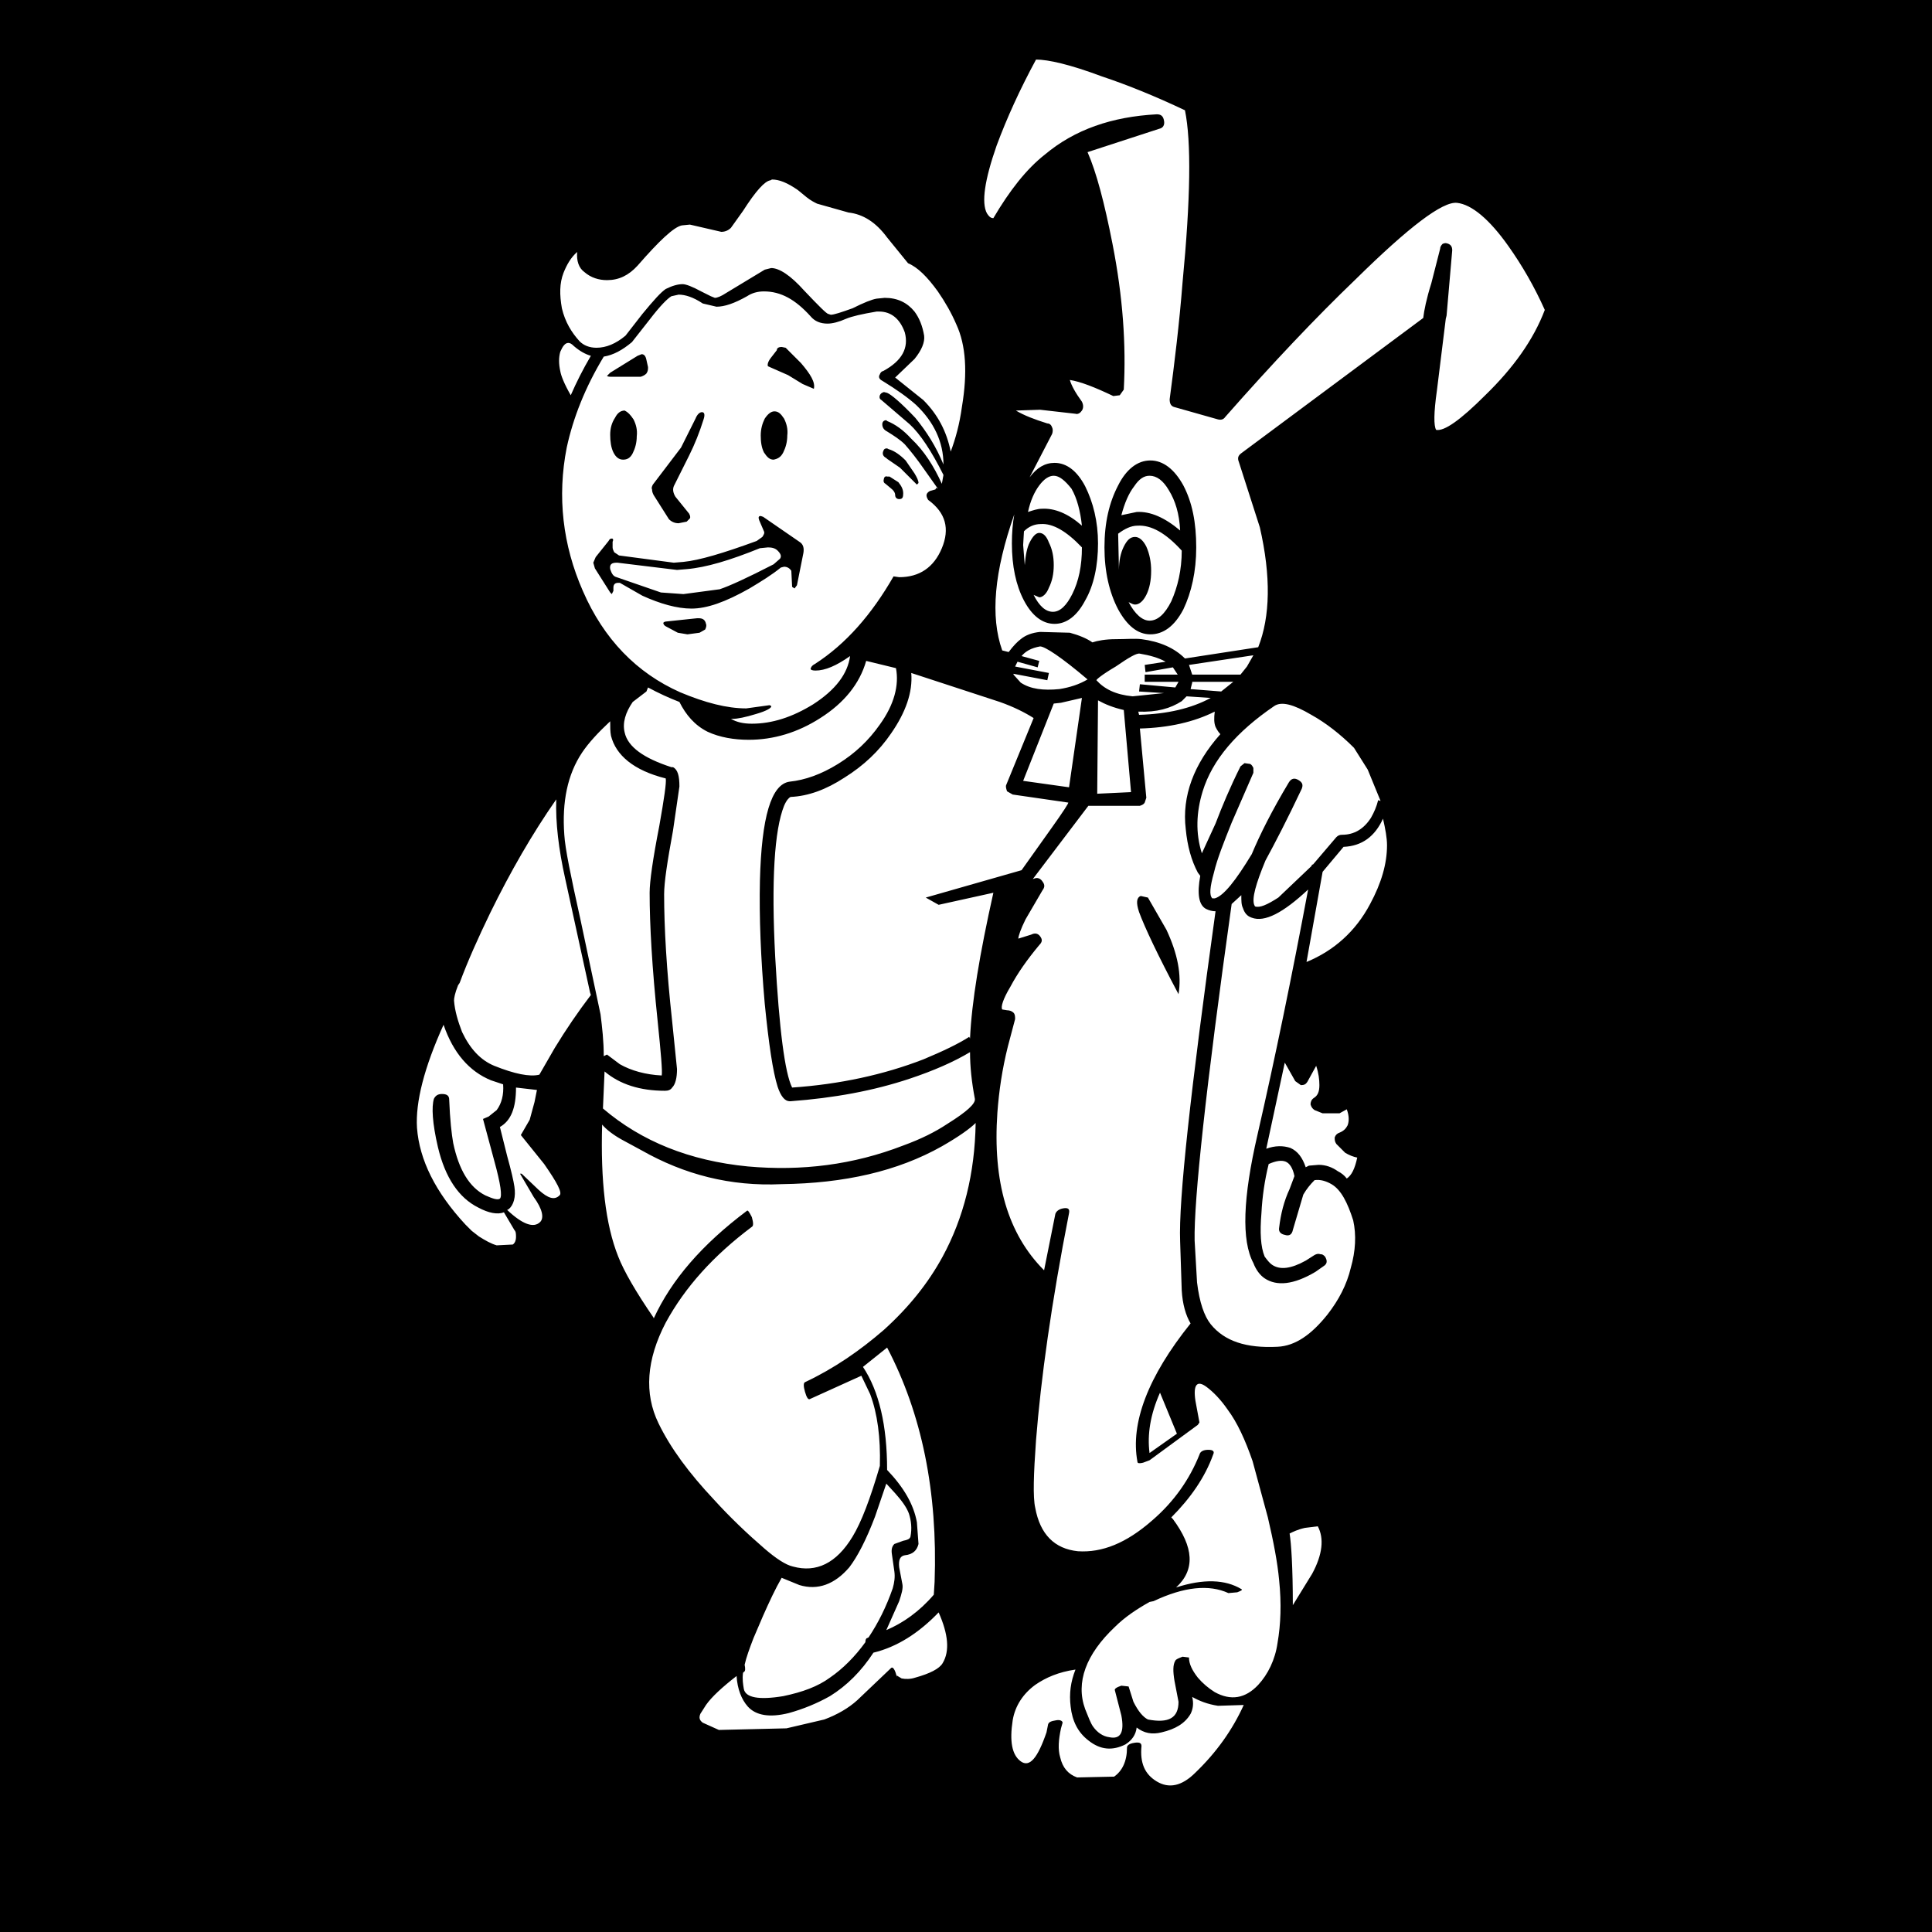 <?xml version="1.0" encoding="utf-8"?>
<!-- Generator: Adobe Illustrator 25.4.1, SVG Export Plug-In . SVG Version: 6.00 Build 0)  -->
<svg version="1.1" id="AnimalFriend_x2C_PerkClip_x5F_1e67f" image-rendering="auto"
	 xmlns="http://www.w3.org/2000/svg" xmlns:xlink="http://www.w3.org/1999/xlink" x="0px" y="0px" viewBox="0 0 240 240"
	 style="enable-background:new 0 0 240 240;" xml:space="preserve">
<style type="text/css">
	.st0{fill:#FFFFFF;}
</style>
<g>
	<rect width="240" height="240"/>
	<path class="st0" d="M113.7,208.4c1.8-0.5,3-1.1,3.4-1.8c0.9-1.5,0.7-3.6-0.5-6.3c-2.5,2.6-5.2,4.3-8.1,5c-1.5,2.3-3.3,4.1-5.4,5.4
		c-1.6,0.9-3.3,1.6-5.1,2.1c-2.4,0.6-4.1,0.3-5.1-0.8c-0.8-0.9-1.3-2.2-1.4-3.8c-1.8,1.4-3.1,2.6-3.8,3.6l-0.7,1.1
		c-0.2,0.5-0.1,0.8,0.3,1.1l2,0.9l8.4-0.2l4.7-1.1c1.6-0.6,3-1.4,4.1-2.4l4.2-4c0.2-0.2,0.5,0.2,0.7,1.1c0-0.2,0-0.2,0.1-0.1
		l0.5,0.3C112.5,208.6,113.1,208.6,113.7,208.4 M148.1,210.8c0.2,0.8,0.1,1.5-0.2,2.1c-0.7,1.2-1.9,1.9-3.6,2.3
		c-1.2,0.3-2.2,0.1-3.1-0.6c-0.1,0.9-0.6,1.6-1.4,2.1c-1.6,0.8-3.1,0.7-4.6-0.5c-1.3-1-2-2.4-2.2-4.2c-0.2-1.6,0-3.1,0.6-4.6
		c-2.1,0.3-3.7,1-5,1.9c-1.5,1.1-2.5,2.6-2.8,4.4c-0.4,2.6-0.1,4.3,1,5.1c1.1,0.8,2.1-0.4,3.2-3.6l0.2-1c0.1-0.3,0.4-0.4,1-0.5
		c0.5-0.1,0.8,0.1,0.8,0.3l-0.2,0.7c-0.3,1.4-0.4,2.6-0.1,3.6c0.3,1.3,1,2.1,2.1,2.5l4.6-0.1c1-0.7,1.6-1.9,1.6-3.6
		c0-0.3,0.3-0.5,0.9-0.6s0.9,0,0.9,0.4c-0.2,2.1,0.4,3.5,1.9,4.4c1.5,0.9,3.1,0.6,4.8-1.1c2.6-2.5,4.6-5.3,6-8.4l-3.2,0.1
		C150,211.7,149,211.3,148.1,210.8 M142.8,180.5l3.4-2.4l-2.1-5.1C142.9,175.7,142.5,178.2,142.8,180.5 M99.3,196.9l-2.2-0.9
		c-0.8,1.4-1.5,2.9-2.3,4.7l-1.2,2.8c-0.5,1.3-0.9,2.4-1.1,3.3c0.1,0.5,0.1,0.8-0.1,0.9l-0.1,0.1c-0.1,0.8,0,1.4,0.1,2
		c0.2,1.1,1.9,1.4,4.9,0.9c2.4-0.5,4.3-1.2,5.8-2.3c1.6-1.1,3.1-2.6,4.4-4.4c0-0.3,0.1-0.5,0.2-0.5l0.2-0.1c1.2-1.8,2.2-3.8,3-6.1
		c0.2-0.7,0.3-1.4,0.2-2.1l-0.3-2.1c-0.1-0.6,0-1,0.3-1.3l1.1-0.4c0.5-0.1,0.8-0.2,0.9-0.5c0.2-1,0.1-2-0.2-2.9
		c-0.3-0.8-0.9-1.6-1.7-2.5l-1.1-1.2l-1.4,4.1c-1.1,2.9-2.2,5-3.2,6.3C103.7,196.8,101.6,197.6,99.3,196.9 M110.2,167.4l-3,2.4
		c2,3,3,7.3,3,12.8c2.1,2.2,3.3,4.3,3.7,6.5l0.2,2.7c-0.2,0.8-0.7,1.3-1.7,1.4c-0.6,0.1-0.8,0.6-0.7,1.5l0.4,2.1
		c0.1,0.5-0.1,1.2-0.4,2.1l-1.6,3.6c2.1-0.9,4.1-2.3,5.9-4.4l0.1-1.6C116.5,185.3,114.5,175.6,110.2,167.4 M79.7,142.9l-2.4-1.3
		c-1.1-0.6-2-1.3-2.5-1.9c-0.2,6.9,0.4,12.4,2,16.4c0.7,1.8,2.2,4.4,4.4,7.6l0,0.1c2.2-4.8,6-9.2,11.6-13.4c0.1-0.1,0.3,0.2,0.6,0.8
		c0.2,0.7,0.2,1.1,0,1.2c-4.8,3.6-8.3,7.5-10.7,11.9c-2.4,4.6-2.7,8.8-0.9,12.5c1.5,3.1,3.8,6.2,6.9,9.5c2,2.2,4.1,4.2,6.3,6.1
		c1.4,1.2,2.6,2,3.5,2.2c2.9,0.8,5.4-0.4,7.4-3.7c1.1-1.8,2.2-4.7,3.4-8.8c0.1-3.5-0.3-6.5-1.2-8.9l-1.1-2.3l-6.4,2.9
		c-0.2,0.1-0.4-0.2-0.6-0.9c-0.2-0.7-0.2-1.1,0-1.2c3.6-1.7,6.8-3.9,9.8-6.5c3.1-2.8,5.5-5.8,7.3-9.1c2.6-4.8,4-10.3,4.1-16.6
		c-0.7,0.7-2.1,1.7-4.2,2.9c-5.5,3.1-12.1,4.6-19.9,4.7C90.7,147.4,85,145.9,79.7,142.9 M66.7,135.4l-2.6-0.3c0,2.5-0.6,4.1-2,4.9
		l0.9,3.6c0.5,1.8,0.8,3.1,0.9,3.8c0.2,1.3-0.1,2.3-0.7,2.8l-0.2,0.1c1.9,1.8,3.3,2.3,4.1,1.5c0.5-0.5,0.3-1.6-0.8-3.1l-1.7-2.9h0.2
		l2.1,2c1.2,1.1,2,1.3,2.6,0.7c0.4-0.3-0.3-1.6-1.9-3.9l-2.9-3.6l1.1-1.9l0.6-2.2L66.7,135.4 M55.8,136.6c0.1,2.5,0.3,4.3,0.5,5.4
		c0.7,3.3,2,5.5,4,6.5c0.9,0.4,1.5,0.6,1.8,0.4c0.3-0.3,0.1-1.8-0.7-4.7L60,139l0.7-0.3l1-0.8c0.6-0.8,0.9-1.9,0.8-3.2l-1.5-0.5
		c-2.7-1.1-4.7-3.4-5.9-6.9c-2.4,5.3-3.5,9.6-3.3,12.8c0.3,4,2.3,8,6,12l0.8,0.8l0.9,0.7c0.8,0.5,1.5,0.9,2.2,1.1l2-0.1
		c0.3-0.2,0.4-0.6,0.4-0.9c0-0.4,0-0.7-0.2-0.9l-1.3-2.2c-0.8,0.3-1.9,0.1-3.2-0.6c-2.4-1.2-4.1-3.7-5-7.5c-0.7-3-0.8-5-0.5-6
		c0.2-0.4,0.5-0.6,1-0.6C55.5,135.9,55.8,136.1,55.8,136.6 M70.2,109.1c-0.8-3.6-1.2-6.9-1.1-9.8c-3,4.3-5.7,9-8.2,14.1
		c-1.5,3.1-2.8,6-3.8,8.7l-0.2,0.3c-0.4,1-0.5,1.6-0.5,1.9c0.1,1.3,0.5,2.6,1,3.9c1,2.1,2.3,3.5,4,4.2c2.5,1,4.4,1.4,5.6,1.1
		l1.9-3.3c1.4-2.3,2.9-4.5,4.5-6.6l-0.1-0.3L70.2,109.1 M75.9,91.4c-0.1-0.5-0.1-1.1-0.1-1.8c-1.5,1.4-2.7,2.7-3.5,3.9
		c-1.8,2.7-2.5,6.1-2.2,10.2c0.1,1.7,0.8,5.1,2,10.5l2.5,11.8c0.2,1.6,0.4,3.3,0.4,5.2l0.4-0.2l1.6,1.2c1.4,0.8,3.2,1.3,5.2,1.4
		c0.1-0.5-0.1-2.8-0.5-6.7c-0.7-6.7-1-12-1-16c0-1.4,0.4-4.2,1.2-8.3c0.6-3.4,0.9-5.4,0.8-5.9C78.7,95.7,76.5,93.8,75.9,91.4
		 M69.6,46.1c0.1,0.6,0.5,1.6,1.3,3c0.7-1.6,1.5-3.2,2.5-4.9c-0.7-0.2-1.4-0.6-2.1-1.2c-0.3-0.3-0.5-0.4-0.7-0.4
		c-0.4,0-0.7,0.4-1,1.1C69.4,44.4,69.4,45.2,69.6,46.1 M151.6,91.2c-0.2-0.2-0.4-0.5-0.6-0.9c-0.2-0.5-0.2-1.1-0.1-1.9
		c-2.6,1.3-5.7,2-9.3,2.1l0.8,8.6l-0.2,0.6c-0.1,0.2-0.3,0.3-0.6,0.4h-6.4l-6.9,9.1l0.3-0.1c0.4-0.1,0.7,0.1,0.9,0.4
		c0.3,0.4,0.3,0.7,0,1.1l-2.1,3.6c-0.6,1.2-0.9,2.1-0.9,2.4l1.6-0.5c0.4-0.2,0.8-0.2,1.1,0.2c0.3,0.4,0.3,0.7-0.1,1.1
		c-1.5,1.8-2.7,3.5-3.6,5.2c-0.9,1.5-1.2,2.5-1,2.8l0.6,0.1c0.3,0,0.6,0.1,0.8,0.3s0.2,0.5,0.2,0.8l-0.9,3.4
		c-0.7,2.8-1.1,5.5-1.3,8.2c-0.6,8.6,1.3,15.1,5.8,19.6l1.4-7c0.1-0.3,0.4-0.6,1-0.7c0.6-0.1,0.8,0.1,0.7,0.6
		c-2.2,11.2-3.5,20.6-4.1,28.2c-0.3,4.2-0.4,7.1-0.1,8.4c0.6,3.3,2.4,5.1,5.3,5.4c3,0.2,6-1,9.2-3.8c2.8-2.4,4.7-5.2,5.9-8.2
		c0.1-0.4,0.5-0.6,1.1-0.6c0.6,0,0.8,0.2,0.6,0.6c-1,2.8-2.8,5.4-5.2,7.8l0.2,0.2c2.6,3.5,2.8,6.3,0.4,8.5c3.4-1.1,6.1-1,8.1,0.2
		c0.2,0.1,0,0.2-0.5,0.4l-1.1,0.1c-2.4-1.1-5.5-0.8-9.3,1l-0.5,0.1c-1.6,0.9-3.1,1.9-4.3,3.1c-3.6,3.4-4.9,6.9-3.7,10.2
		c0.4,1,0.7,1.8,1,2.2c0.5,0.7,1.2,1.2,2,1.3c1.4,0.3,1.9-0.6,1.5-2.7l-0.8-3.1c-0.1-0.2,0.2-0.4,0.8-0.6l0.9,0.1l0.6,1.9
		c0.6,1.2,1.2,1.9,1.8,2.2c2.6,0.5,3.8-0.2,3.8-2.2l-0.5-2.6c-0.2-1.2-0.2-2,0.1-2.5c0.1-0.2,0.4-0.3,0.9-0.5l0.8,0.1
		c0,0.8,0.4,1.6,1.1,2.5c0.6,0.7,1.3,1.3,2.1,1.8c2,1.1,3.8,0.8,5.4-0.9c1.2-1.3,2.1-3.1,2.4-5.2c0.4-2.3,0.5-4.9,0.2-7.8
		c-0.2-2.2-0.7-4.8-1.4-7.8l-1.9-7c-0.9-2.6-1.9-4.8-3.1-6.4c-0.9-1.3-1.8-2.2-2.6-2.8c-1.2-0.9-1.7-0.3-1.4,1.7l0.5,2.7l-0.2,0.3
		l-6,4.4l-0.8,0.3c-0.4,0.1-0.7,0.1-0.7-0.1c-0.9-4.8,1.3-10.6,6.6-17.2c-0.6-1-1-2.4-1.1-4.1l-0.2-6.1c-0.2-5.1,1.3-18.7,4.4-41
		c-0.4,0-0.8-0.1-1.2-0.3c-0.9-0.5-1.1-1.9-0.7-4.1l-0.3-0.4c-0.8-1.5-1.3-3.3-1.5-5.4C146.8,98.9,148.3,94.9,151.6,91.2
		 M144.9,115.5c1.4,3,1.9,5.6,1.5,8c-2.6-4.9-4.2-8.3-4.9-10.2c-0.4-1.2-0.3-1.8,0.2-2l0.9,0.2L144.9,115.5 M147.9,85.6l3.8,0.3
		l1.5-1.2h-5.1v0.1L147.9,85.6 M154.9,82.8l0.8-1.4l-8,1.2l0.4,1.2h6L154.9,82.8 M141.4,88.4l0.1,0.4c3.5-0.1,6.5-0.8,8.9-2.1
		l-3-0.2l-0.6,0.6C145.4,88,143.7,88.5,141.4,88.4 M136.3,98.6l4.2-0.2l-0.9-10.2c-1.3-0.3-2.3-0.7-3.2-1.2L136.3,98.6 M130.9,87.4
		l-3.8,9.6l5.7,0.8l1.6-11.1l-2.6,0.6L130.9,87.4 M126.4,82.2l-0.3,0.6l4.2,0.8l-0.2,0.9l-4.2-0.8l0,0.1l0.9,1
		c1.2,0.8,2.8,1,4.8,0.8c1.3-0.2,2.5-0.6,3.5-1.2c-3.3-2.8-5.3-4.1-5.9-4.1c-1.1,0.2-1.8,0.6-2.3,1.2l2.2,0.6l-0.2,0.8L126.4,82.2
		 M136.2,84.5L136.2,84.5c1,1.1,2.4,1.8,4.5,2l3.9-0.4l-3.1-0.2l0.1-0.9l4.4,0.4l0.4-0.7h-4.2v-0.9h4.1l-0.6-0.9l-3.4,0.6l-0.1-0.9
		l2.6-0.4c-0.9-0.5-2-0.8-3.2-1c-0.4-0.1-1.4,0.5-3,1.6C136.9,83.8,136.2,84.4,136.2,84.5 M127.9,67.4c0.4-0.8,0.8-1.2,1.2-1.2
		c0.5,0,0.9,0.4,1.2,1.2c0.4,0.8,0.6,1.7,0.6,2.8c0,1.1-0.2,2-0.6,2.8c-0.3,0.8-0.8,1.2-1.2,1.2l-0.7-0.3c0.7,1.4,1.5,2.1,2.4,2.1
		c0.9,0,1.7-0.8,2.4-2.2c0.8-1.6,1.2-3.5,1.2-5.8c-1.9-2-3.6-3-5.1-2.9c-0.8,0-1.5,0.3-2.1,0.9l-0.1,1.7l0.2,2.5
		C127.4,68.9,127.6,68,127.9,67.4 M130.9,59.1c-0.6,0-1.2,0.4-1.8,1.2c-0.6,0.8-1.1,1.9-1.4,3.3c0.6-0.2,1.2-0.4,1.7-0.4
		c1.6-0.1,3.3,0.6,5,2.1c-0.2-1.8-0.6-3.4-1.3-4.6C132.3,59.7,131.6,59.1,130.9,59.1 M113.2,83.6c0.2,2.4-0.7,4.9-2.5,7.5
		c-1.5,2.2-3.4,4-5.8,5.5c-2.3,1.5-4.5,2.3-6.7,2.4c-0.2,0.1-0.5,0.4-0.8,1.1c-1.2,3-1.6,9.3-1.1,18.8c0.5,9,1.2,14.4,2.1,16.2
		c5.9-0.4,11.4-1.6,16.3-3.5c2.4-1,4.3-1.9,5.7-2.8l0.1,0.2c0.2-4.5,1.2-10.5,2.9-18.1l-6.8,1.5l-1.6-0.9l11.9-3.4l3.7-5.2
		c1.5-2.1,2.2-3.2,2.1-3.2l-6.9-1l-0.7-0.4c-0.1-0.3-0.2-0.6-0.1-0.8l3.4-8.3c-1.1-0.7-2.5-1.4-4.2-2L113.2,83.6 M87.9,90.9
		c-1.6-0.8-2.7-2.1-3.5-3.7c-1.3-0.5-2.6-1.1-3.9-1.8l-0.2,0.5l-1.7,1.3c-0.9,1.3-1.3,2.6-1,3.8c0.4,1.8,2.4,3.2,5.8,4.3h0.2
		c0.6,0.3,0.8,1.1,0.8,2.4l-0.8,5.5c-0.7,3.8-1.1,6.4-1.1,7.9c0,4.1,0.3,9.4,1,15.8l0.6,5.9c0,1.1-0.2,1.9-0.6,2.3
		c-0.2,0.3-0.5,0.4-0.9,0.4c-3.1,0-5.6-0.8-7.5-2.4l-0.2,4.6c4.8,4.1,10.8,6.5,18,7.2c6.7,0.6,13.1-0.2,19.3-2.6
		c2.2-0.8,4-1.7,5.5-2.7c2.4-1.5,3.5-2.5,3.4-3.1c-0.4-2.1-0.6-4-0.6-5.8c-2,1.2-4.5,2.3-7.5,3.3c-4.5,1.5-9.4,2.4-14.8,2.8h-0.1
		c-0.6,0-1.1-0.6-1.5-1.8c-0.6-1.9-1.1-5.3-1.6-10.3c-0.5-5.7-0.7-10.8-0.6-15.3c0.2-7.9,1.4-12,3.7-12.3c1.9-0.2,3.9-0.9,6-2.2
		c2.1-1.3,3.8-2.9,5.2-4.9c1.8-2.5,2.4-4.9,2-7l-3.7-0.9c-0.8,2.8-2.7,5.2-5.7,7.1c-2.8,1.8-5.8,2.7-8.9,2.7
		C91.2,91.9,89.4,91.6,87.9,90.9 M94.9,36.2c-0.8,0-1.5,0.2-2.1,0.6c-1.6,0.9-2.8,1.3-3.8,1.3l-1.7-0.4c-1.2-0.8-2.2-1.1-3-1.1
		l-0.9,0.2c-0.5,0.3-1.4,1.2-2.7,2.9l-2.2,2.8c-1.2,1-2.3,1.6-3.5,1.8c-2.3,3.8-3.8,7.6-4.6,11.3c-1.2,6.1-0.5,12.1,2,17.8
		c2.6,6,6.7,10.2,12.1,12.6c3.1,1.3,5.8,2,8.2,2l2.9-0.4l0.2,0.1c0.1,0.2-0.5,0.6-1.9,1c-1.3,0.4-2.3,0.6-2.9,0.6h-0.2
		c0.7,0.4,1.5,0.6,2.6,0.6c2.5,0,5-0.8,7.6-2.4c2.8-1.8,4.3-3.8,4.6-6c-1.7,1.2-3.1,1.8-4.3,1.8c-0.4,0-0.6-0.1-0.6-0.2
		s0.1-0.4,0.5-0.6c3.9-2.5,7.1-6.2,9.8-10.9l0.7,0.1c2.5,0,4.3-1.2,5.3-3.6c1-2.4,0.5-4.4-1.7-6c-0.3-0.5-0.3-0.8,0.2-1.1l0.7-0.2
		l0.1-0.2l0.2,0.1l-1.7-2.4c-0.9-1.3-1.7-2.3-2.4-3.1c-0.6-0.6-1.4-1.1-2.2-1.6c-0.4-0.2-0.6-0.5-0.6-0.9c0-0.3,0.2-0.5,0.5-0.5
		l0.1,0.1c1,0.4,2,1.1,3,2.2c1.6,1.5,2.8,3.4,3.8,5.6l0.2-1.1c-1.5-3-2.9-5.1-4.2-6.3l-3.5-3c-0.2-0.1-0.3-0.3-0.2-0.6
		c0.1-0.2,0.2-0.3,0.5-0.4l0.4,0.1c0.5,0.2,1.7,1.2,3.5,3.1c1.4,1.7,2.6,3.6,3.5,5.8c0-2.8-1.2-5.3-3.4-7.4c-1-0.9-2.4-1.9-4.2-3
		c-0.4-0.2-0.5-0.5-0.3-0.8c0.1-0.3,0.3-0.4,0.4-0.4c2.4-1.3,3.2-2.9,2.7-4.8c-0.6-1.7-1.7-2.6-3.2-2.6h-0.3
		c-1.8,0.3-3.1,0.6-3.8,0.9c-0.9,0.4-1.7,0.6-2.3,0.6c-0.9,0-1.6-0.3-2.1-0.9C98.8,37.2,97,36.2,94.9,36.2 M97.1,43.1l0.5,0.1
		l1.9,1.9c1.2,1.4,1.8,2.4,1.6,3.2l-1.4-0.6l-1.8-1.1l-2.5-1.1c-0.1-0.2,0-0.6,0.4-1.1l0.7-0.9C96.5,43.2,96.8,43.1,97.1,43.1
		 M111.6,59.9c0.4,0.5,0.6,0.9,0.6,1.4c0,0.5-0.1,0.7-0.5,0.7c-0.3,0-0.5-0.2-0.5-0.5c0-0.3-0.2-0.6-0.6-0.9l-0.6-0.5
		c-0.2-0.1-0.3-0.3-0.2-0.6c0-0.2,0.2-0.4,0.4-0.3l0.3,0L111.6,59.9 M112.5,57.2l1.1,1.6c0.3,0.5,0.5,0.9,0.5,1.2l-0.2,0.2l-2.1-2.1
		l-1.6-1.1v0l-0.1-0.1c-0.4-0.2-0.5-0.5-0.4-0.8c0.1-0.3,0.2-0.4,0.5-0.4l0.2,0.1C111.1,56,111.8,56.5,112.5,57.2 M96.2,51.1
		L96.2,51.1c0.5,0,0.8,0.3,1.2,0.9c0.3,0.6,0.5,1.3,0.4,2.1c0,0.8-0.2,1.5-0.5,2.1c-0.3,0.6-0.7,0.8-1.2,0.9c-0.5,0-0.8-0.3-1.2-0.9
		c-0.3-0.6-0.4-1.3-0.4-2.1c0-0.8,0.2-1.5,0.5-2.1C95.4,51.4,95.8,51.1,96.2,51.1 M81.1,60.2l3.5-4.6l1.8-3.6
		c0.2-0.5,0.5-0.8,0.8-0.8c0.3,0,0.4,0.3,0.2,0.9c-0.5,1.6-1.1,3.1-1.8,4.5l-1.8,3.6c-0.3,0.5-0.2,1,0.1,1.5l1.7,2.1
		c0.1,0.2,0.2,0.4,0.1,0.6l-0.4,0.4l-1,0.2c-0.5,0-0.9-0.2-1.2-0.5l-1.9-3c-0.1-0.2-0.2-0.4-0.2-0.7C80.9,60.6,81,60.4,81.1,60.2
		 M83.7,69.9l1.2-0.1c2-0.2,5-1.1,9.1-2.6l0.7-0.5c0.2-0.3,0.3-0.5,0.2-0.7l-0.6-1.4c-0.1-0.3-0.1-0.5,0.2-0.5l0.3,0.1l4.5,3.1
		c0.5,0.3,0.6,0.8,0.5,1.4l-0.8,4l-0.3,0.4l-0.3-0.2l-0.1-2c-0.2-0.3-0.5-0.5-0.9-0.5l-0.4,0.1c-1.1,0.9-2.4,1.7-3.9,2.6
		c-3,1.7-5.3,2.5-7.2,2.5h0c-1.8,0-3.9-0.6-6.1-1.6l-2.8-1.6l-0.2,0c-0.4,0-0.6,0.2-0.6,0.6v0.4l-0.2,0.4l-0.2-0.2l-1.9-3l-0.2-0.7
		l0.3-0.7l1.6-2c0.1-0.2,0.2-0.3,0.4-0.3c0.2,0,0.2,0.2,0.1,0.4v0.7c0,0.2,0.1,0.4,0.2,0.6l0.6,0.4L83.7,69.9 M86.6,76.8h0.2
		c0.5,0,0.8,0.2,0.9,0.7c0.1,0.2,0,0.5-0.1,0.7l-0.7,0.4l-1.5,0.2l-1.2-0.2l-1.5-0.8c-0.2-0.1-0.3-0.3-0.3-0.4
		c0-0.1,0.2-0.2,0.4-0.2L86.6,76.8 M75.8,46.8c-0.3,0-0.4-0.1-0.4-0.1l0.4-0.4l3.4-2.1l0.5-0.2c0.3,0,0.5,0.2,0.6,0.7l0.2,0.9
		c0,0.3,0,0.5-0.2,0.8c-0.2,0.2-0.4,0.3-0.7,0.4L75.8,46.8 M78.7,52.1c0.3,0.6,0.5,1.3,0.4,2.1c0,0.8-0.2,1.5-0.5,2.1
		c-0.3,0.6-0.7,0.8-1.2,0.8c-0.5,0-0.9-0.3-1.2-0.9c-0.3-0.6-0.4-1.4-0.4-2.2c0-0.8,0.2-1.5,0.6-2.1c0.3-0.6,0.7-0.9,1.2-0.9
		C78,51.2,78.3,51.5,78.7,52.1 M84.9,73.8l4.5-0.6c1.2-0.4,3.4-1.4,6.7-3.1l0.8-0.7c0.2-0.3,0.1-0.6-0.3-1c-0.3-0.3-0.7-0.4-1.2-0.4
		l-1,0.1c-3.7,1.5-6.7,2.4-9.1,2.6l-1.2,0.1l-7.4-0.9h-0.1c-0.6,0-0.9,0.2-0.8,0.8c0.2,0.6,0.4,0.9,0.8,1l5.5,1.9L84.9,73.8
		 M100.2,24.5l-1.1-0.9c-1.3-0.9-2.3-1.3-3.2-1.3l-0.2,0.1c-0.7,0.1-1.8,1.3-3.4,3.8l-1.5,2.1c-0.3,0.3-0.7,0.5-1.2,0.5l-3.9-0.9
		l-1,0.1c-1,0.2-2.8,1.9-5.5,5c-1.1,1.2-2.3,1.8-3.8,1.8c-1,0-2-0.3-2.8-1c-0.7-0.5-1-1.4-0.9-2.5c-0.8,0.7-1.3,1.6-1.7,2.6
		c-0.5,1.3-0.5,2.7-0.2,4.4c0.4,1.7,1.2,3,2.2,4.1c0.5,0.5,1.2,0.8,2.1,0.8c1.2,0,2.4-0.5,3.6-1.5l2.1-2.7c1.4-1.7,2.3-2.7,2.9-3.1
		c0.8-0.4,1.5-0.6,2.1-0.6c0.4,0,1.2,0.3,2.3,0.9l1.2,0.6l0.5,0.2c0.3,0,0.8-0.2,1.4-0.6l4.8-2.9l0.8-0.2c1,0,2.4,0.9,4.1,2.8
		c1.8,1.9,2.8,2.9,3,2.9l0.3,0.1c0.4,0,1.3-0.3,2.7-0.8c1.4-0.7,2.4-1.1,3-1.2l1-0.1c1.6,0,2.8,0.6,3.7,1.7c0.6,0.8,1,1.8,1.2,3
		c0.1,0.8-0.3,1.8-1.2,2.9l-2.4,2.3l3.5,2.8c1.8,1.8,2.9,3.9,3.4,6.4c0.6-1.6,1.1-3.4,1.4-5.6c0.7-4.2,0.5-7.6-0.7-10.2
		c-0.6-1.4-1.4-2.8-2.3-4.1c-1.3-1.8-2.5-3-3.7-3.5l-2.6-3.2c-1.4-1.9-3-2.9-4.8-3.1l-3.9-1.1C101.1,25.1,100.7,24.9,100.2,24.5
		 M163.7,189.6l-1.6,0.2c-0.9,0.2-1.5,0.5-1.9,0.7c0.2,1.2,0.4,4.2,0.4,8.9l2.4-3.9C164.3,193.1,164.5,191.1,163.7,189.6
		 M165.4,147.1c-0.7-0.4-1.4-0.6-2.1-0.5c-0.5,0.5-1,1.1-1.4,1.8l-1.3,4.4c-0.1,0.5-0.4,0.8-1,0.6c-0.5-0.1-0.8-0.4-0.7-0.9
		c0.2-1.7,0.6-3.3,1.3-4.8l0.6-1.6c-0.2-1-0.6-1.6-1.1-1.8c-0.5-0.2-1.2-0.1-2.1,0.3c-0.5,2-0.8,4.1-0.9,6.1
		c-0.2,2.4-0.1,4.2,0.4,5.4c0.3,0.4,0.6,0.8,0.9,1c1,0.7,2.4,0.5,4.2-0.5l1.1-0.7c0.2-0.1,0.4-0.2,0.7-0.1c0.3,0,0.4,0.1,0.6,0.3
		c0.3,0.5,0.3,0.9-0.2,1.2l-1,0.7c-2.7,1.6-4.8,1.8-6.3,0.8c-0.6-0.4-1.1-1.1-1.4-1.9c-1.5-2.8-1.3-8.1,0.5-15.9
		c2.2-9.6,4.3-19.8,6.3-30.5c-3.1,2.9-5.4,4.1-7,3.5c-0.6-0.2-0.9-0.6-1.1-1.2c-0.2-0.4-0.2-0.9-0.2-1.6l-1.2,1.1
		c-3.2,22.8-4.7,36.8-4.6,41.8l0.3,5.2c0.3,2.5,0.9,4.2,1.7,5.2c1.7,2.1,4.4,3,8.3,2.8c2.2-0.1,4.2-1.5,6.2-4
		c1.4-1.8,2.4-3.7,2.9-5.8c0.6-2.1,0.7-4.1,0.3-5.9C167.4,149.4,166.6,147.8,165.4,147.1 M163.9,134.8c0-0.7-0.1-1.5-0.4-2.4l-1.1,2
		c-0.2,0.3-0.4,0.4-0.8,0.4l-0.7-0.5l-1.3-2.3l-2.3,10.7c1.1-0.4,2.1-0.4,3-0.1c0.9,0.4,1.5,1.2,1.9,2.4l0.4-0.2l1.2-0.1
		c0.9,0,1.7,0.3,2.4,0.8c0.4,0.2,0.8,0.5,1.1,0.9c0.6-0.4,1-1.2,1.3-2.6c-0.5-0.1-1-0.3-1.5-0.6l-1.1-1.1c-0.2-0.3-0.2-0.5-0.2-0.8
		c0.1-0.3,0.3-0.5,0.6-0.6c0.5-0.2,0.8-0.5,1-0.9c0.2-0.5,0.2-1.2-0.1-2l-0.9,0.5l-2.1,0l-1-0.4c-0.3-0.2-0.4-0.4-0.5-0.7
		c0-0.3,0.1-0.6,0.4-0.8C163.7,136.1,163.9,135.6,163.9,134.8 M166.9,105.2l-2.6,3.1l-2,11.2c3.4-1.4,6.1-3.8,7.9-7.2
		c1.4-2.6,2.1-5,2.1-7.3c0-0.9-0.2-2-0.5-3.3C170.8,103.9,169.2,105.1,166.9,105.2 M168.2,92.9c-1.7-1.7-3.5-3.1-5.3-4.1
		c-2.2-1.3-3.7-1.7-4.6-1.1c-4.7,3.2-7.7,6.7-8.9,10.6c-0.8,2.6-0.9,5.2-0.1,7.7l1.7-3.7c0.8-2.1,1.8-4.5,3.1-7.1l0.5-0.4l0.7,0.1
		c0.2,0.1,0.3,0.3,0.4,0.5v0.6l-2.7,6.2c-1,2.5-1.8,4.5-2.2,6.2c-0.5,1.8-0.6,2.8-0.2,3.2h0.3c1.1-0.3,2.6-2.2,4.6-5.5
		c1-2.4,2.5-5.4,4.6-8.9c0.3-0.5,0.7-0.6,1.2-0.3s0.6,0.6,0.4,1.1c-1.8,3.8-3.3,6.7-4.5,8.9c-1.2,2.9-1.7,4.7-1.4,5.5l0.1,0.2
		c0.6,0.2,1.5-0.2,2.9-1.1l4.1-3.9l0.1-0.2h0.1l2.9-3.4c0.2-0.2,0.4-0.3,0.7-0.3c1.5,0,2.7-0.7,3.6-2.1c0.4-0.7,0.7-1.4,0.9-2.2
		l0.3,0.1l-1.6-3.9L168.2,92.9 M179.6,30.2c0.6,0.1,0.8,0.4,0.8,0.9l-0.7,8.1l-0.1,0.4l-1.1,8.9c-0.4,2.8-0.4,4.4-0.1,4.9
		c1,0.2,3-1.2,6.1-4.3c3.5-3.4,6-6.9,7.4-10.6c-1.3-2.9-2.8-5.5-4.5-7.9c-2.4-3.4-4.6-5.2-6.4-5.4c-1.8-0.2-6,3-12.6,9.5
		c-4.9,4.7-10.3,10.4-16.2,17.1c-0.2,0.3-0.5,0.4-0.9,0.3l-5.3-1.5c-0.5-0.1-0.7-0.4-0.7-1c0.6-4.5,1.2-9.4,1.6-14.5
		c1-10.4,1.1-17.5,0.3-21.4c-3.6-1.7-7-3.1-10.3-4.2c-4-1.5-6.7-2.1-8.2-2.1c-2,3.7-3.6,7.2-4.9,10.7c-1.5,4.3-1.9,7.1-1.2,8.4
		c0.2,0.3,0.4,0.6,0.8,0.6c2-3.4,4.1-6.1,6.4-7.9c3.7-3.1,8.3-4.7,13.9-5c0.5,0,0.8,0.2,0.9,0.8c0.1,0.5-0.1,0.9-0.6,1l-8.9,2.9
		c1.1,2.5,2.1,6.3,3.1,11.4c1.3,6.6,1.7,12.6,1.4,18.1l-0.5,0.7l-0.8,0.1c-2.3-1.1-4.1-1.8-5.4-2c0.2,0.7,0.7,1.6,1.5,2.7
		c0.2,0.4,0.2,0.8,0,1.1c-0.2,0.3-0.5,0.5-0.8,0.4l-4.4-0.5l-3,0.1c1,0.6,2.3,1.1,3.9,1.6c0.3,0,0.5,0.2,0.6,0.5
		c0.1,0.2,0.1,0.5,0,0.8l-2.8,5.4c0.9-1.2,1.9-1.8,3.1-1.8c1.5,0,2.8,1,3.8,2.9c1,2,1.6,4.4,1.6,7.1s-0.5,5.2-1.6,7.1
		c-1,1.9-2.3,2.9-3.8,2.9s-2.8-1-3.8-2.9c-1-1.9-1.5-4.3-1.5-7.1c0-1.3,0.1-2.5,0.3-3.6c-2.5,7.1-3,12.7-1.5,16.9l0.8,0.2
		c0.6-0.8,1.1-1.3,1.5-1.6c0.6-0.5,1.4-0.8,2.4-0.9l3.7,0.1c1.1,0.3,2.1,0.7,2.8,1.2c0.6-0.2,1.6-0.4,2.9-0.4s2.4-0.1,3.2,0
		c2.3,0.3,4.1,1.1,5.4,2.4l9.1-1.4c1.5-3.8,1.6-8.8,0.2-14.9l-2.6-8.1c-0.2-0.5-0.1-0.8,0.3-1.1l22.6-16.8c0.1-0.9,0.4-2.4,1-4.3
		l1.1-4.3c0-0.2,0.1-0.4,0.3-0.6C179.2,30.3,179.4,30.2,179.6,30.2 M142.9,57.2c1.6,0,3,1.1,4.1,3.1c1.1,2.1,1.6,4.6,1.6,7.7
		c0,3-0.6,5.6-1.6,7.7c-1.1,2.1-2.5,3.1-4.1,3.1c-1.6,0-2.9-1.1-4-3.1c-1.1-2.1-1.7-4.7-1.7-7.7c0-3.1,0.6-5.6,1.7-7.7
		C139.9,58.3,141.3,57.2,142.9,57.2 M143,70.9c0,1.2-0.2,2.2-0.6,3c-0.4,0.8-0.9,1.2-1.4,1.2c-0.2,0-0.4-0.1-0.8-0.3
		c0.8,1.5,1.7,2.3,2.6,2.3c1,0,1.9-0.8,2.7-2.4c0.8-1.8,1.3-3.9,1.3-6.3c-2-2.2-3.8-3.2-5.5-3.1c-0.8,0-1.6,0.4-2.4,1l0.1,4.5
		c0-1.1,0.2-2.1,0.6-2.9c0.4-0.8,0.8-1.2,1.4-1.2c0.5,0,1,0.4,1.4,1.2C142.8,68.8,143,69.8,143,70.9 M145.2,60.9
		c-0.7-1.2-1.5-1.8-2.4-1.8c-0.7,0-1.3,0.4-1.9,1.3c-0.7,0.9-1.2,2.1-1.6,3.6l1.9-0.4c1.7-0.1,3.5,0.7,5.4,2.3
		C146.5,63.8,146,62.2,145.2,60.9z"/>
</g>
</svg>
